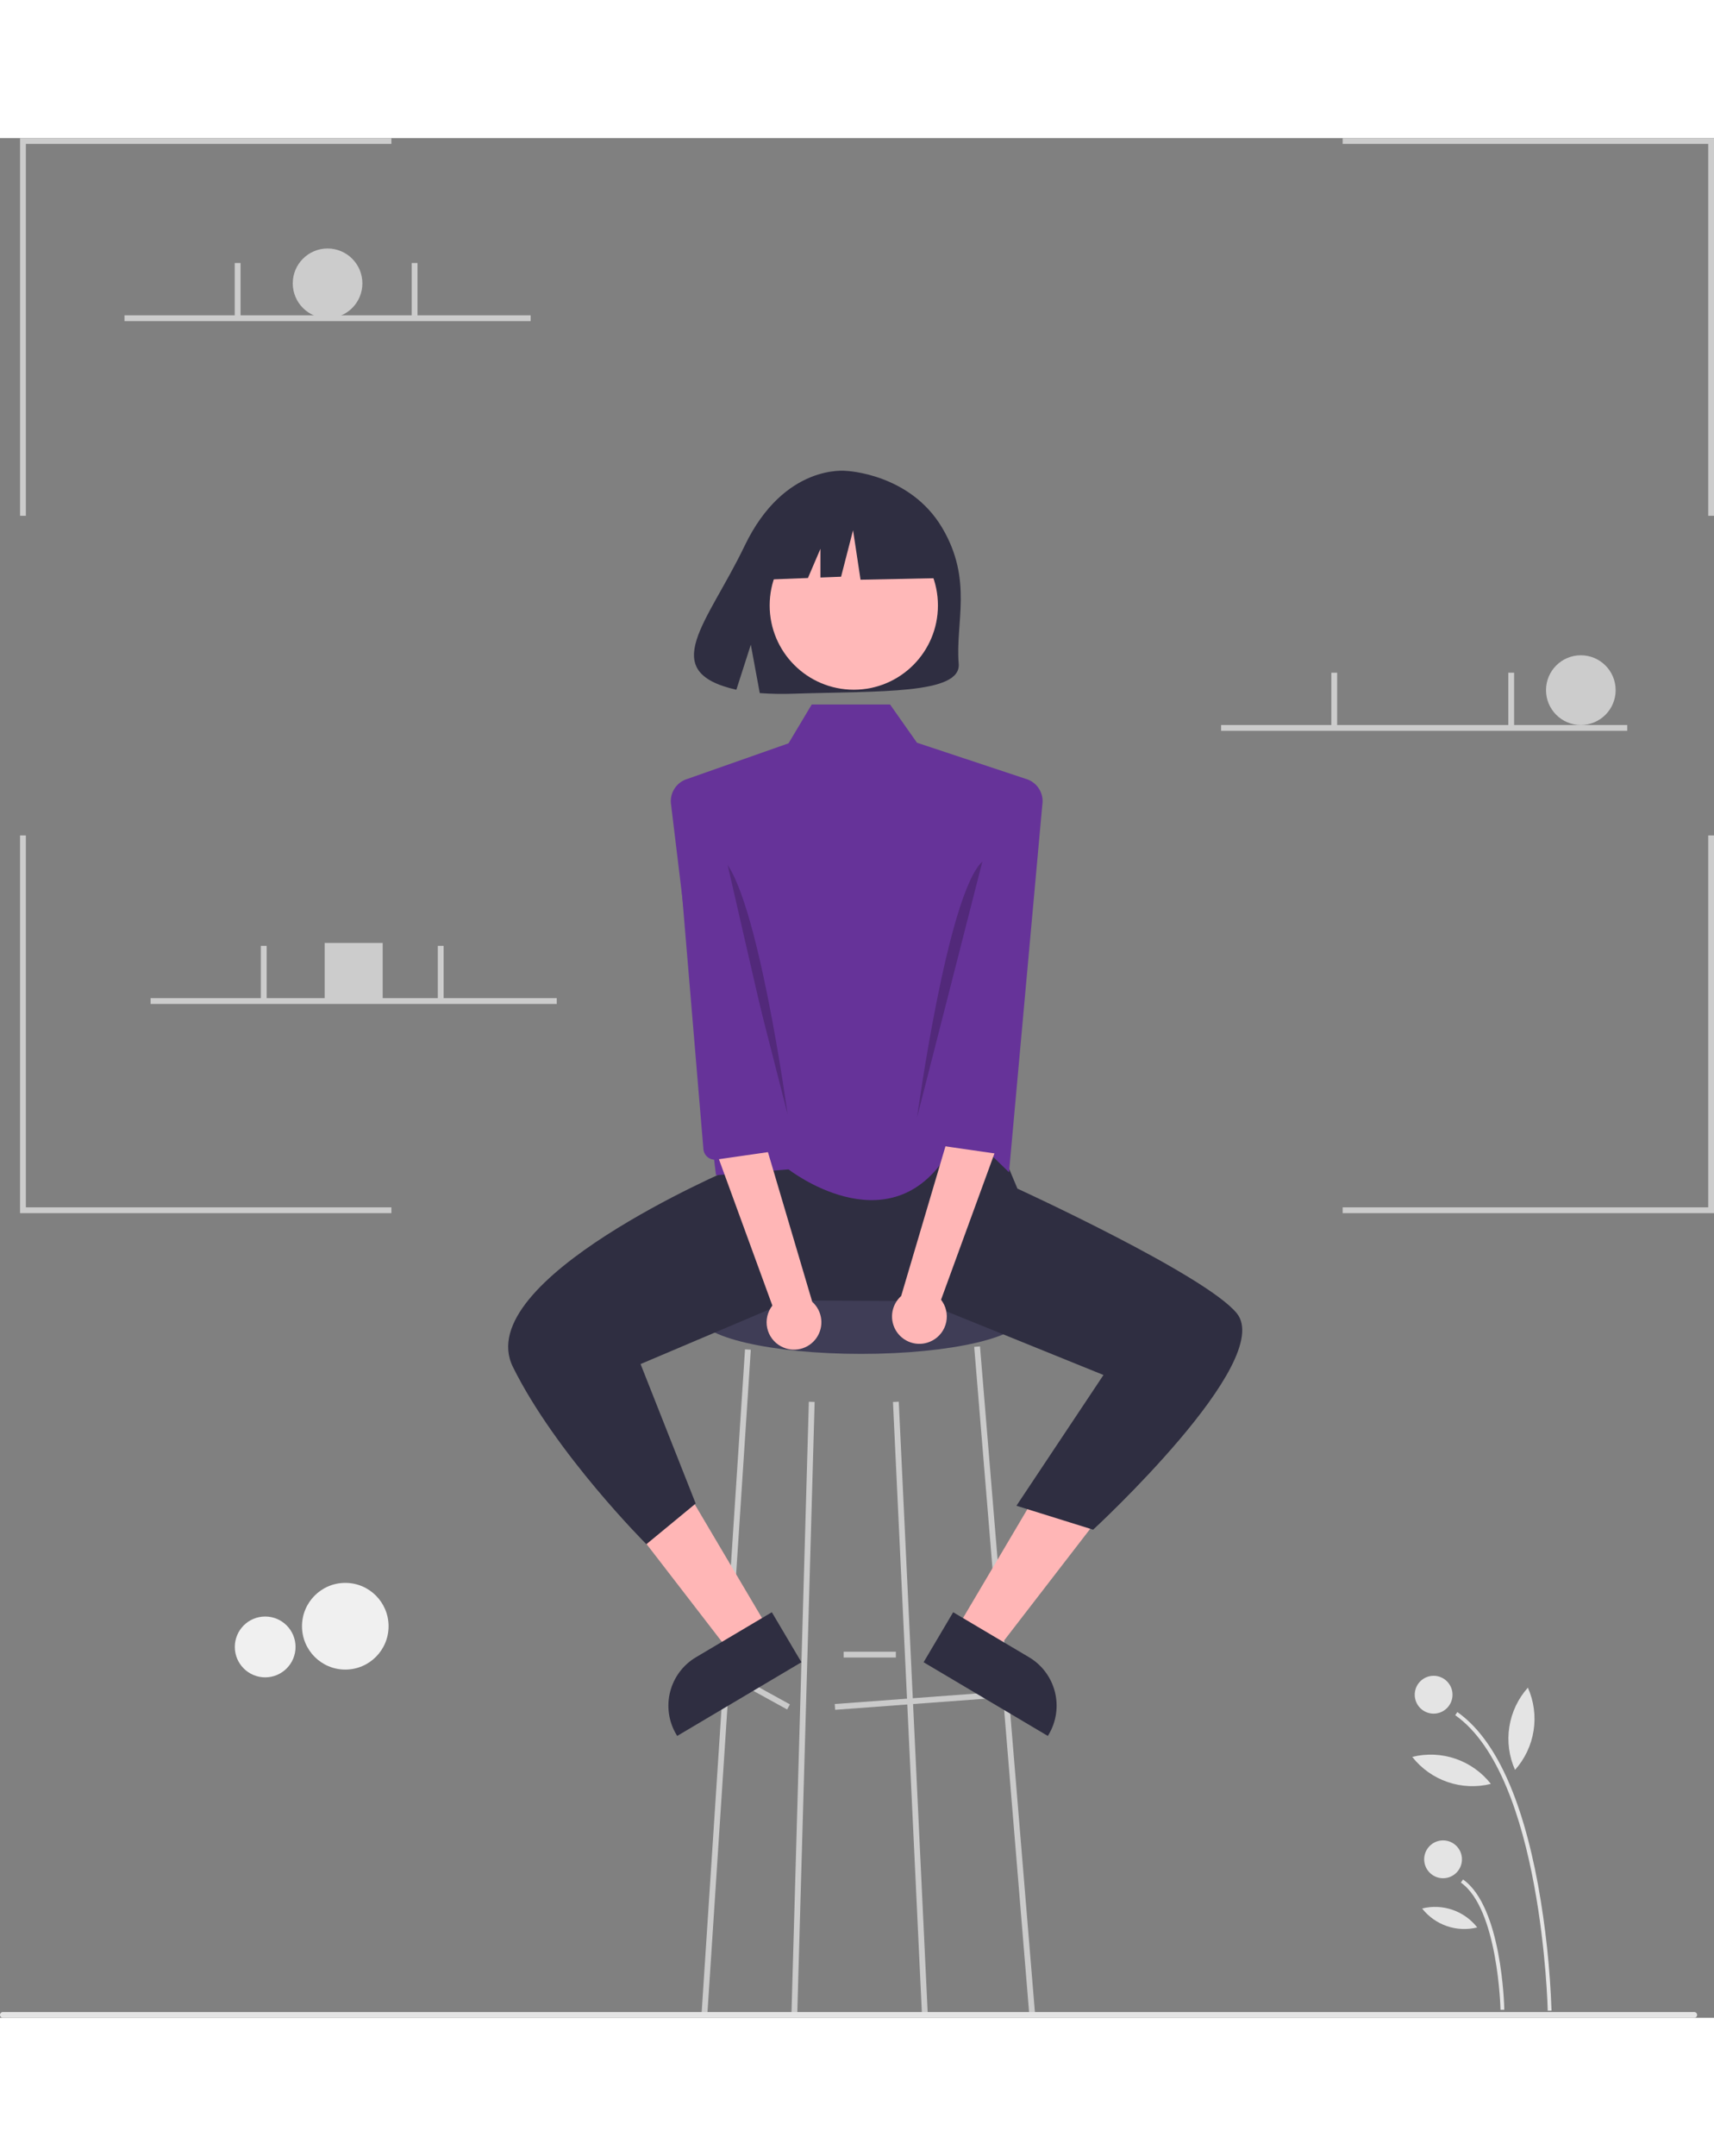 <svg width="350" height="440" viewBox="0 0 489 536" fill="none" xmlns="http://www.w3.org/2000/svg">
<rect x="0" y="0" width="489" height="536" fill="#808080" stroke="none"/>
<g clip-path="url(#clip0)">
<path d="M98.509 436.7C105.33 436.7 110.858 431.165 110.858 424.338C110.858 417.511 105.33 411.977 98.509 411.977C91.689 411.977 86.16 417.511 86.16 424.338C86.16 431.165 91.689 436.7 98.509 436.7Z" fill="#F0F0F0"/>
<path d="M75.655 438.914C80.439 438.914 84.317 435.032 84.317 430.242C84.317 425.453 80.439 421.571 75.655 421.571C70.871 421.571 66.992 425.453 66.992 430.242C66.992 435.032 70.871 438.914 75.655 438.914Z" fill="#F0F0F0"/>
<path d="M93.456 51.368C98.941 51.368 103.388 46.917 103.388 41.426C103.388 35.935 98.941 31.484 93.456 31.484C87.97 31.484 83.524 35.935 83.524 41.426C83.524 46.917 87.97 51.368 93.456 51.368Z" fill="#CCCCCC"/>
<path d="M451.007 167.361C456.492 167.361 460.939 162.91 460.939 157.419C460.939 151.928 456.492 147.477 451.007 147.477C445.522 147.477 441.075 151.928 441.075 157.419C441.075 162.91 445.522 167.361 451.007 167.361Z" fill="#CCCCCC"/>
<path d="M109.181 229.5H92.628V246.071H109.181V229.5Z" fill="#CCCCCC"/>
<path d="M7.379 107.708H5.723V0H111.664V1.657H7.379V107.708Z" fill="#CCCCCC"/>
<path d="M489 107.708H487.345V1.657H383.059V0H489V107.708Z" fill="#CCCCCC"/>
<path d="M7.379 198.845H5.723V306.553H111.664V304.896H7.379V198.845Z" fill="#CCCCCC"/>
<path d="M489 198.845H487.345V304.896H383.059V306.553H489V198.845Z" fill="#CCCCCC"/>
<path d="M151.392 50.54H35.519V52.197H151.392V50.54Z" fill="#CCCCCC"/>
<path d="M68.626 35.627H66.97V50.954H68.626V35.627Z" fill="#CCCCCC"/>
<path d="M119.113 35.627H117.458V50.954H119.113V35.627Z" fill="#CCCCCC"/>
<path d="M464.25 167.361H348.376V169.018H464.25V167.361Z" fill="#CCCCCC"/>
<path d="M381.483 152.448H379.828V167.775H381.483V152.448Z" fill="#CCCCCC"/>
<path d="M431.971 152.448H430.315V167.775H431.971V152.448Z" fill="#CCCCCC"/>
<path d="M158.841 245.242H42.968V246.899H158.841V245.242Z" fill="#CCCCCC"/>
<path d="M76.075 230.329H74.419V245.656H76.075V230.329Z" fill="#CCCCCC"/>
<path d="M126.562 230.329H124.907V245.656H126.562V230.329Z" fill="#CCCCCC"/>
<path d="M245.657 346.683C271.255 346.683 292.006 341.861 292.006 335.912C292.006 329.964 271.255 325.142 245.657 325.142C220.059 325.142 199.308 329.964 199.308 335.912C199.308 341.861 220.059 346.683 245.657 346.683Z" fill="#3F3D56"/>
<path d="M282.841 443.211L238.147 446.52L238.269 448.172L282.963 444.863L282.841 443.211Z" fill="#CACACA"/>
<path d="M208.811 437.509L208.013 438.96L224.566 448.074L225.364 446.623L208.811 437.509Z" fill="#CACACA"/>
<path d="M255.589 431.606H240.691V433.263H255.589V431.606Z" fill="#CACACA"/>
<path d="M201.789 535.228L200.137 535.115L212.552 345.384L214.204 345.496L201.789 535.228Z" fill="#CACACA"/>
<path d="M263.039 535.212L254.762 360.394L256.416 360.313L264.692 535.131L263.039 535.212Z" fill="#CACACA"/>
<path d="M279.589 344.543L277.939 344.68L293.664 535.24L295.314 535.103L279.589 344.543Z" fill="#CACACA"/>
<path d="M227.448 535.191L225.793 535.151L230.759 360.333L232.414 360.373L227.448 535.191Z" fill="#CACACA"/>
<path d="M219.527 425.604L208.533 432.121L178.188 392.777L194.414 383.157L219.527 425.604Z" fill="#FFB6B6"/>
<path d="M228.642 434.608L193.195 455.624L192.93 455.175C190.763 451.513 190.138 447.138 191.193 443.014C192.247 438.89 194.895 435.354 198.554 433.184L198.555 433.184L220.205 420.348L228.642 434.608Z" fill="#2F2E41"/>
<path d="M272.615 425.604L283.608 432.121L313.953 392.777L297.728 383.157L272.615 425.604Z" fill="#FFB6B6"/>
<path d="M271.936 420.348L293.586 433.184L293.587 433.184C297.246 435.354 299.894 438.89 300.949 443.014C302.004 447.138 301.379 451.513 299.212 455.175L298.946 455.624L263.499 434.608L271.936 420.348Z" fill="#2F2E41"/>
<path d="M280.17 275.483C280.17 275.483 244.303 300.772 209.39 277.952L208.844 293.86C208.844 293.86 134.061 325.609 146.337 350.412C158.613 375.214 184.41 400.951 184.41 400.951L198.48 389.352L182.754 349.583L225.53 331.443L262.82 331.631L314.82 352.699L289.99 389.982L311.87 396.809C311.87 396.809 364.013 348.754 352.839 335.084C343.883 324.126 290.273 299.559 290.273 299.559L280.17 275.483Z" fill="#2F2E41"/>
<path d="M292.651 182.711L261.607 172.41L253.933 161.508H231.586L224.966 172.582L196.179 182.711C194.61 183.16 193.261 184.174 192.393 185.557C191.524 186.941 191.197 188.597 191.473 190.207L204.274 295.729L224.965 294.072C224.965 294.072 252.842 315.847 269.659 290.758L270.557 278.106L287.868 294.9L297.358 190.207C297.634 188.597 297.307 186.941 296.438 185.557C295.569 184.174 294.221 183.16 292.651 182.711Z" fill="#663399"/>
<path d="M268.817 111.154C259.638 95.629 241.479 94.905 241.479 94.905C241.479 94.905 223.784 92.64 212.432 116.285C201.852 138.324 187.25 152.147 210.082 157.306L214.206 144.457L216.76 158.262C220.01 158.497 223.272 158.552 226.528 158.43C250.979 157.639 274.265 158.661 273.516 149.878C272.519 138.202 277.649 126.092 268.817 111.154Z" fill="#2F2E41"/>
<path d="M243.588 157.299C256.844 157.299 267.59 146.542 267.59 133.272C267.59 120.002 256.844 109.245 243.588 109.245C230.332 109.245 219.585 120.002 219.585 133.272C219.585 146.542 230.332 157.299 243.588 157.299Z" fill="#FFB8B8"/>
<path d="M265.586 108.829L247.646 99.422L222.871 103.27L217.745 125.933L230.505 125.442L234.069 117.116V125.305L239.957 125.078L243.374 111.822L245.51 125.933L266.441 125.505L265.586 108.829Z" fill="#2F2E41"/>
<path opacity="0.2" d="M206.079 205.473L224.702 278.376C224.702 278.376 216.011 214.587 206.079 205.473Z" fill="black"/>
<path opacity="0.2" d="M261.646 279.204L280.268 206.302C270.336 215.415 261.646 279.204 261.646 279.204Z" fill="black"/>
<path d="M265.982 342.892C266.986 342.362 267.861 341.618 268.546 340.713C269.231 339.807 269.709 338.762 269.947 337.652C270.185 336.541 270.177 335.392 269.923 334.285C269.669 333.178 269.176 332.14 268.479 331.245L285.385 284.958L272.444 278.363L257.099 330.181C255.674 331.454 254.765 333.206 254.544 335.105C254.323 337.005 254.805 338.919 255.9 340.486C256.995 342.053 258.627 343.164 260.485 343.607C262.343 344.051 264.299 343.796 265.982 342.892V342.892Z" fill="#FFB6B6"/>
<path d="M282.318 200.919L263.456 283.027C263.274 283.875 263.432 284.761 263.895 285.494C264.359 286.228 265.091 286.75 265.935 286.948L284.1 289.568C284.547 289.674 285.011 289.685 285.462 289.601C285.914 289.517 286.343 289.34 286.723 289.081C287.102 288.822 287.424 288.487 287.667 288.097C287.91 287.707 288.069 287.271 288.135 286.816L293.661 201.278L282.318 200.919Z" fill="#663399"/>
<path d="M222.848 344.55C221.845 344.019 220.97 343.275 220.285 342.37C219.6 341.464 219.122 340.42 218.884 339.309C218.646 338.199 218.654 337.049 218.908 335.942C219.161 334.835 219.654 333.797 220.352 332.902L203.446 286.615L216.387 280.021L231.731 331.838C233.157 333.111 234.066 334.863 234.287 336.763C234.508 338.662 234.025 340.577 232.93 342.144C231.835 343.71 230.204 344.821 228.346 345.264C226.488 345.708 224.532 345.454 222.848 344.55V344.55Z" fill="#FFB6B6"/>
<path d="M206.513 202.576L225.375 284.684C225.557 285.532 225.399 286.418 224.935 287.151C224.472 287.885 223.74 288.407 222.896 288.605L204.731 291.225C204.284 291.33 203.82 291.341 203.368 291.257C202.917 291.174 202.488 290.997 202.108 290.738C201.729 290.479 201.407 290.144 201.164 289.754C200.921 289.364 200.762 288.927 200.696 288.472L193.514 202.934L206.513 202.576Z" fill="#663399"/>
<path d="M483.356 536H0.828C0.608 536 0.398 535.913 0.242 535.757C0.087 535.602 0 535.391 0 535.171C0 534.952 0.087 534.741 0.242 534.585C0.398 534.43 0.608 534.343 0.828 534.343H483.356C483.576 534.343 483.786 534.43 483.942 534.585C484.097 534.741 484.184 534.952 484.184 535.171C484.184 535.391 484.097 535.602 483.942 535.757C483.786 535.913 483.576 536 483.356 536Z" fill="#E4E4E4"/>
<path d="M415.166 449.704L415.785 448.821C426.409 456.288 434.159 472.898 438.819 498.188C440.95 510.001 442.228 521.952 442.645 533.948L441.568 533.969C441.555 533.303 439.983 467.147 415.166 449.704Z" fill="#E4E4E4"/>
<path d="M416.782 497.435L417.401 496.552C428.476 504.336 429.149 532.495 429.173 533.69L428.095 533.711C428.089 533.424 427.41 504.905 416.782 497.435Z" fill="#E4E4E4"/>
<path d="M409.008 449.263C411.984 449.263 414.397 446.847 414.397 443.868C414.397 440.888 411.984 438.473 409.008 438.473C406.032 438.473 403.619 440.888 403.619 443.868C403.619 446.847 406.032 449.263 409.008 449.263Z" fill="#E4E4E4"/>
<path d="M411.703 496.196C414.679 496.196 417.092 493.781 417.092 490.801C417.092 487.822 414.679 485.407 411.703 485.407C408.726 485.407 406.314 487.822 406.314 490.801C406.314 493.781 408.726 496.196 411.703 496.196Z" fill="#E4E4E4"/>
<path d="M435.901 441.853C437.614 445.699 438.179 449.96 437.528 454.12C436.878 458.281 435.039 462.165 432.234 465.303C430.521 461.457 429.956 457.196 430.607 453.036C431.257 448.875 433.096 444.991 435.901 441.853Z" fill="#E4E4E4"/>
<path d="M402.913 461.596C406.996 460.578 411.285 460.763 415.264 462.13C419.244 463.496 422.744 465.985 425.342 469.297C421.26 470.315 416.971 470.13 412.991 468.763C409.012 467.397 405.512 464.908 402.913 461.596Z" fill="#E4E4E4"/>
<path d="M405.728 504.826C408.59 504.112 411.596 504.242 414.385 505.2C417.175 506.158 419.628 507.903 421.449 510.224C418.588 510.937 415.582 510.808 412.792 509.85C410.003 508.892 407.55 507.147 405.728 504.826V504.826Z" fill="#E4E4E4"/>
</g>
<defs>
<clipPath id="clip0">
<rect width="489" height="536" fill="white"/>
</clipPath>
</defs>
</svg>

